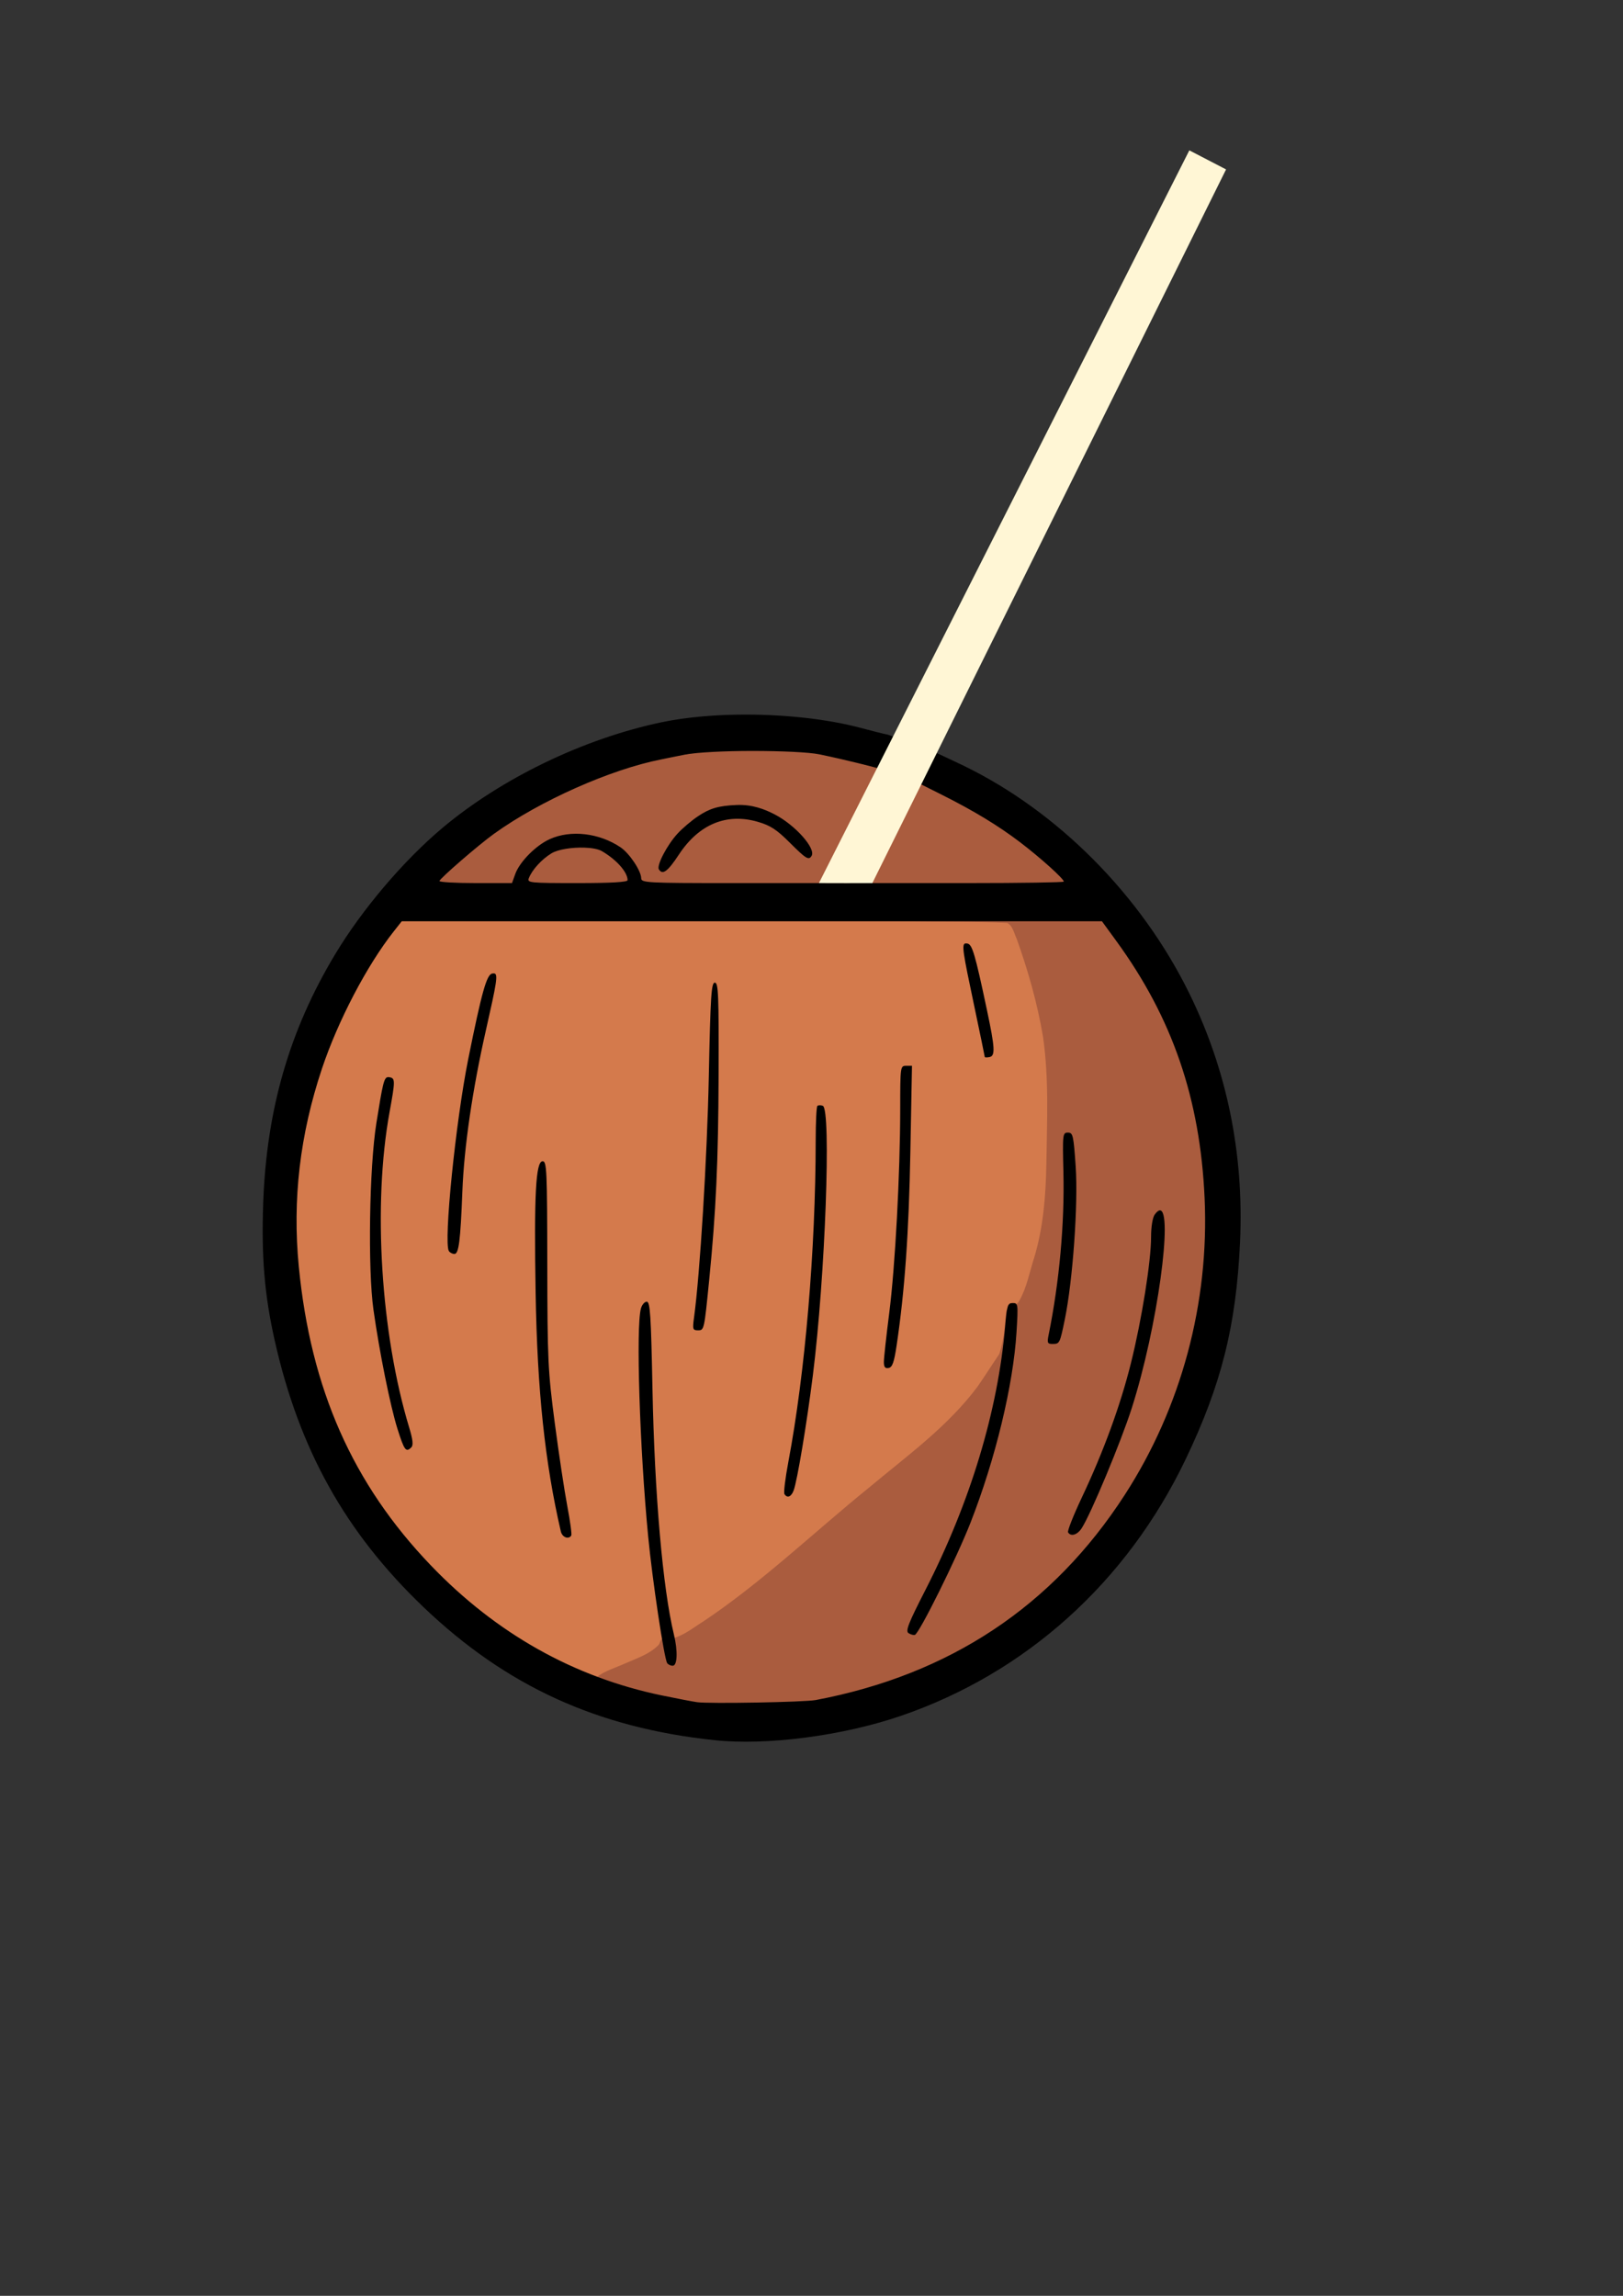 <?xml version="1.0" encoding="UTF-8" standalone="no"?>
<!-- Created with Inkscape (http://www.inkscape.org/) -->

<svg
   width="210mm"
   height="297mm"
   viewBox="0 0 210 297"
   version="1.1"
   id="svg15350"
   xml:space="preserve"
   inkscape:version="1.2.2 (b0a8486541, 2022-12-01)"
   sodipodi:docname="coconut.svg"
   xmlns:inkscape="http://www.inkscape.org/namespaces/inkscape"
   xmlns:sodipodi="http://sodipodi.sourceforge.net/DTD/sodipodi-0.dtd"
   xmlns="http://www.w3.org/2000/svg"
   xmlns:svg="http://www.w3.org/2000/svg"><rect x="0" y="0" width="210" height="297" fill="#333333" stroke="none"/><sodipodi:namedview
     id="namedview15352"
     pagecolor="#ffffff"
     bordercolor="#000000"
     borderopacity="0.25"
     inkscape:showpageshadow="2"
     inkscape:pageopacity="0.0"
     inkscape:pagecheckerboard="0"
     inkscape:deskcolor="#d1d1d1"
     inkscape:document-units="mm"
     showgrid="false"
     inkscape:zoom="0.83097232"
     inkscape:cx="-43.924447"
     inkscape:cy="249.10577"
     inkscape:window-width="1916"
     inkscape:window-height="1153"
     inkscape:window-x="0"
     inkscape:window-y="21"
     inkscape:window-maximized="1"
     inkscape:current-layer="layer1" /><defs
     id="defs15347" /><g
     inkscape:label="Ebene 1"
     inkscape:groupmode="layer"
     id="layer1"><ellipse
       style="fill:#aa5c3e;fill-opacity:1;stroke:none;stroke-width:1.983;stroke-linecap:round"
       id="ellipse18294"
       cx="97.497"
       cy="159.182"
       rx="59.446"
       ry="62.295" /><path
       id="path17737"
       style="fill:#d47a4c;fill-opacity:1;stroke:none;stroke-width:2.378;stroke-linecap:round"
       d="m 51.237,119.352 c -2.956,4.045 -5.583,8.338 -7.632,12.915 -2.399,5.371 -4.338,11.015 -5.105,16.867 -0.573,5.618 -0.605,11.295 -0.188,16.926 0.49,5.032 1.702,9.983 3.356,14.755 3.46,9.841 9.568,18.697 17.367,25.604 4.521,3.864 9.451,7.338 14.908,9.752 1.037,0.345 2.101,1.033 3.242,0.818 1.029,-0.834 2.388,-1.2 3.595,-1.754 1.504,-0.672 3.178,-1.184 4.368,-2.373 0.331,-0.276 0.204,-0.93 0.77,-0.801 1.975,0.053 3.542,-1.359 5.131,-2.333 7.621,-5.103 14.255,-11.502 21.355,-17.252 4.913,-4.112 10.228,-7.92 14.089,-13.108 0.964,-1.378 1.854,-2.813 2.804,-4.198 0.604,-1.815 0.71,-3.764 0.916,-5.641 0.507,-0.468 1.321,-0.575 1.67,-1.25 0.978,-1.705 1.316,-3.688 1.92,-5.541 1.175,-3.891 1.505,-7.965 1.585,-12.01 0.069,-5.553 0.37,-11.151 -0.443,-16.666 -0.73,-4.293 -1.923,-8.504 -3.392,-12.6 -0.334,-0.701 -0.499,-1.663 -1.208,-2.063 -4.193,-0.2 -8.397,-0.137 -12.595,-0.194 -22.119,-0.113 -44.238,-0.062 -66.357,-0.079 -0.053,0.075 -0.105,0.15 -0.158,0.225 z" /><path
       id="path17590"
       style="fill:#000000;stroke-width:0.353"
       d="m 96.778,92.442 c -3.992,-0.016 -7.904,0.309 -11.165,0.992 -10.072,2.108 -20.732,7.251 -28.399,13.699 -5.011,4.215 -10.342,10.492 -13.828,16.281 -5.934,9.855 -8.91,20.147 -9.333,32.279 -0.241,6.914 0.172,11.839 1.483,17.686 3.17,14.134 9.167,24.886 19.258,34.526 10.713,10.234 22.515,15.624 37.697,17.22 6.759,0.71 16.559,-0.574 24.094,-3.157 16.147,-5.536 29.189,-17.274 36.789,-33.112 4.667,-9.726 6.584,-17.372 7.076,-28.222 0.515,-11.37 -1.698,-22.207 -6.555,-32.103 -6.233,-12.699 -16.985,-23.543 -29.235,-29.486 -1.472,-0.714 -2.832,-1.325 -3.192,-1.504 -0.316,-0.158 -6.14,-2.381 -6.628,-2.508 -0.534,-0.097 -2.032,-0.484 -3.472,-0.868 -4.191,-1.115 -9.457,-1.701 -14.59,-1.721 z m 0.649,4.705 c 3.64,0.005 7.251,0.156 8.647,0.449 3.73,0.784 6.915,1.619 7.207,1.706 2.703,0.635 3.548,1.058 6.028,2.233 l 2.554,1.28 c 4.138,2.074 7.319,4.004 10.139,6.153 2.629,2.003 5.644,4.718 5.644,5.082 0,0.105 -5.557,0.191 -12.349,0.191 h -12.349 c 0,0 -6.828,0.022 -6.847,0 H 94.534 c -10.781,0 -11.567,-0.042 -11.569,-0.618 -0.003,-0.956 -1.512,-3.224 -2.664,-4.003 -2.766,-1.87 -6.459,-2.296 -9.18,-1.06 -1.789,0.812 -3.88,2.926 -4.447,4.495 l -0.428,1.186 h -4.692 c -2.58,0 -4.692,-0.12 -4.692,-0.267 0,-0.292 5.045,-4.661 7.042,-6.099 6.011,-4.326 15.15,-8.349 21.591,-9.621 0.465,-0.092 1.885,-0.394 3.146,-0.636 1.508,-0.289 5.146,-0.476 8.786,-0.471 z m -2.083,6.99 c -2.458,0.096 -3.542,0.475 -4.995,1.435 -0.859,0.568 -2.076,1.6 -2.705,2.293 -1.358,1.497 -2.706,4.092 -2.39,4.602 0.477,0.772 1.146,0.278 2.58,-1.902 2.59,-3.939 6.167,-5.427 10.222,-4.25 1.616,0.469 2.438,1.003 4.106,2.669 2.13,2.128 2.477,2.34 2.847,1.74 0.587,-0.949 -2.105,-3.982 -4.756,-5.359 -1.341,-0.696 -2.938,-1.304 -4.909,-1.227 z m -19.714,5.518 c 0.94,0.032 1.78,0.18 2.251,0.454 1.899,1.107 3.322,2.716 3.322,3.756 0,0.253 -2.139,0.376 -6.515,0.376 -6.15,0 -6.501,-0.036 -6.262,-0.64 0.431,-1.089 1.658,-2.434 2.923,-3.205 0.869,-0.53 2.713,-0.795 4.28,-0.741 z m -23.648,9.526 h 45.3 45.3 l 1.863,2.558 c 7.251,9.952 10.837,20.392 11.419,33.249 0.615,13.573 -3.02,27.085 -10.329,38.392 -9.314,14.41 -22.655,23.267 -39.991,26.549 -1.44,0.273 -13.789,0.495 -15.346,0.276 -0.582,-0.082 -2.64,-0.476 -4.572,-0.877 -11.389,-2.362 -21.431,-8.013 -29.869,-16.809 -10.135,-10.564 -15.556,-22.828 -17.096,-38.675 -0.841,-8.655 0.144,-17.065 2.997,-25.599 2.068,-6.185 5.809,-13.337 9.281,-17.742 z m 72.937,2.864 c -0.524,0.074 -0.316,1.212 1.089,7.868 0.775,3.671 1.409,6.739 1.409,6.817 0,0.078 0.278,0.086 0.618,0.018 0.763,-0.154 0.706,-1.174 -0.337,-6.101 -1.524,-7.193 -1.895,-8.462 -2.511,-8.581 -0.103,-0.02 -0.193,-0.031 -0.268,-0.021 z m -60.973,3.882 c -0.076,-0.011 -0.167,-4.8e-4 -0.271,0.02 -0.71,0.137 -1.35,2.428 -3.088,11.049 -1.625,8.059 -3.207,23.712 -2.51,24.839 0.131,0.211 0.455,0.384 0.721,0.384 0.566,0 0.778,-1.672 1.029,-8.114 0.224,-5.745 1.301,-13.119 3.043,-20.82 1.393,-6.16 1.606,-7.282 1.076,-7.359 z m 28.546,1.191 c -0.455,0 -0.564,1.699 -0.78,12.171 -0.215,10.436 -1.142,25.541 -1.913,31.165 -0.206,1.501 -0.161,1.643 0.507,1.643 0.808,0 0.81,-0.01 1.457,-6.526 0.882,-8.879 1.178,-15.318 1.216,-26.452 0.036,-10.451 -0.027,-12.001 -0.488,-12.001 z m 24.748,10.76 c -0.745,0 -0.76,0.104 -0.762,5.556 -0.004,8.377 -0.652,20.422 -1.425,26.472 -0.379,2.966 -0.689,5.796 -0.689,6.287 0,0.662 0.161,0.864 0.617,0.776 0.481,-0.093 0.71,-0.738 1.037,-2.936 1.044,-7.02 1.58,-14.561 1.774,-24.955 l 0.209,-11.2 z m -67.037,1.464 c -0.526,0.032 -0.692,0.882 -1.503,5.944 -0.916,5.718 -1.12,18.889 -0.376,24.165 0.772,5.473 2.186,12.486 3.102,15.383 0.888,2.812 1.102,3.097 1.796,2.403 0.274,-0.274 0.196,-0.996 -0.276,-2.557 -3.687,-12.176 -4.726,-28.857 -2.542,-40.805 0.733,-4.009 0.737,-4.368 0.05,-4.507 -0.093,-0.019 -0.175,-0.03 -0.25,-0.026 z m 55.847,3.641 c -0.128,0.004 -0.236,0.035 -0.294,0.093 -0.116,0.116 -0.212,2.129 -0.214,4.474 -0.011,14.142 -1.365,30.05 -3.539,41.581 -0.394,2.092 -0.622,3.957 -0.507,4.145 0.356,0.576 0.877,0.378 1.192,-0.454 0.462,-1.223 1.702,-8.644 2.489,-14.905 1.599,-12.714 2.399,-34.435 1.285,-34.863 -0.136,-0.052 -0.283,-0.076 -0.411,-0.072 z m 32.127,3.538 c -0.679,0 -0.7,0.195 -0.583,5.115 0.16,6.679 -0.526,14.216 -1.918,21.078 -0.203,0.999 -0.139,1.147 0.496,1.147 0.936,0 0.959,-0.045 1.605,-3.178 1.03,-4.997 1.738,-14.927 1.408,-19.753 -0.279,-4.074 -0.356,-4.41 -1.008,-4.41 z m -67.966,3.704 c -0.891,2e-5 -1.121,4.307 -0.907,17.057 0.21,12.558 1.205,21.967 3.262,30.833 0.176,0.759 1.009,1.086 1.35,0.529 0.089,-0.146 -0.141,-1.852 -0.511,-3.793 -0.37,-1.94 -1.1,-6.782 -1.623,-10.76 -0.883,-6.721 -0.951,-8.173 -0.968,-20.549 -0.016,-12.167 -0.068,-13.318 -0.603,-13.318 z m 79.86,6.355 c -0.179,0.009 -0.397,0.181 -0.658,0.538 -0.281,0.385 -0.475,1.57 -0.475,2.903 0,3.153 -1.202,10.68 -2.604,16.313 -1.364,5.48 -3.539,11.43 -6.361,17.403 -1.085,2.297 -1.884,4.321 -1.775,4.498 0.361,0.585 1.191,0.335 1.758,-0.53 1.166,-1.779 5.091,-11.189 6.48,-15.534 3.365,-10.525 5.364,-25.676 3.636,-25.59 z m -66.382,11.813 c -0.282,0 -0.624,0.397 -0.759,0.882 -0.662,2.38 -0.164,18.091 0.933,29.457 0.548,5.682 2.059,15.762 2.459,16.409 0.118,0.191 0.444,0.348 0.723,0.348 0.603,0 0.673,-1.898 0.149,-4.057 -1.436,-5.919 -2.501,-18.125 -2.77,-31.75 -0.188,-9.542 -0.302,-11.289 -0.736,-11.289 z m 47.347,0.177 c -0.65,0 -0.748,0.293 -0.97,2.91 -0.935,11.015 -4.51,22.848 -10.344,34.243 -2.197,4.29 -2.585,5.285 -2.165,5.551 0.281,0.178 0.649,0.28 0.816,0.227 0.571,-0.18 5.408,-9.933 7.207,-14.533 3.224,-8.243 5.529,-17.795 5.948,-24.65 0.221,-3.618 0.204,-3.749 -0.493,-3.749 z"
       sodipodi:nodetypes="sssssssssssssccsscscccsssccscssccsscssccsssssssssscssssscccccsscscssscccssssscccsssssccsssssssscssssccscsssssccccsccscssssssssssssssssscsscssssssscssssssssssssssss" /><path
       style="fill:#fff6d5;stroke-width:2;stroke-linecap:round"
       d="m 153.887,19.451 4.754,2.466 -45.77,92.329 c -2.303,0.009 -4.606,8.7e-4 -6.909,-0.005 z"
       id="path14385"
       sodipodi:nodetypes="ccccc" /></g></svg>
